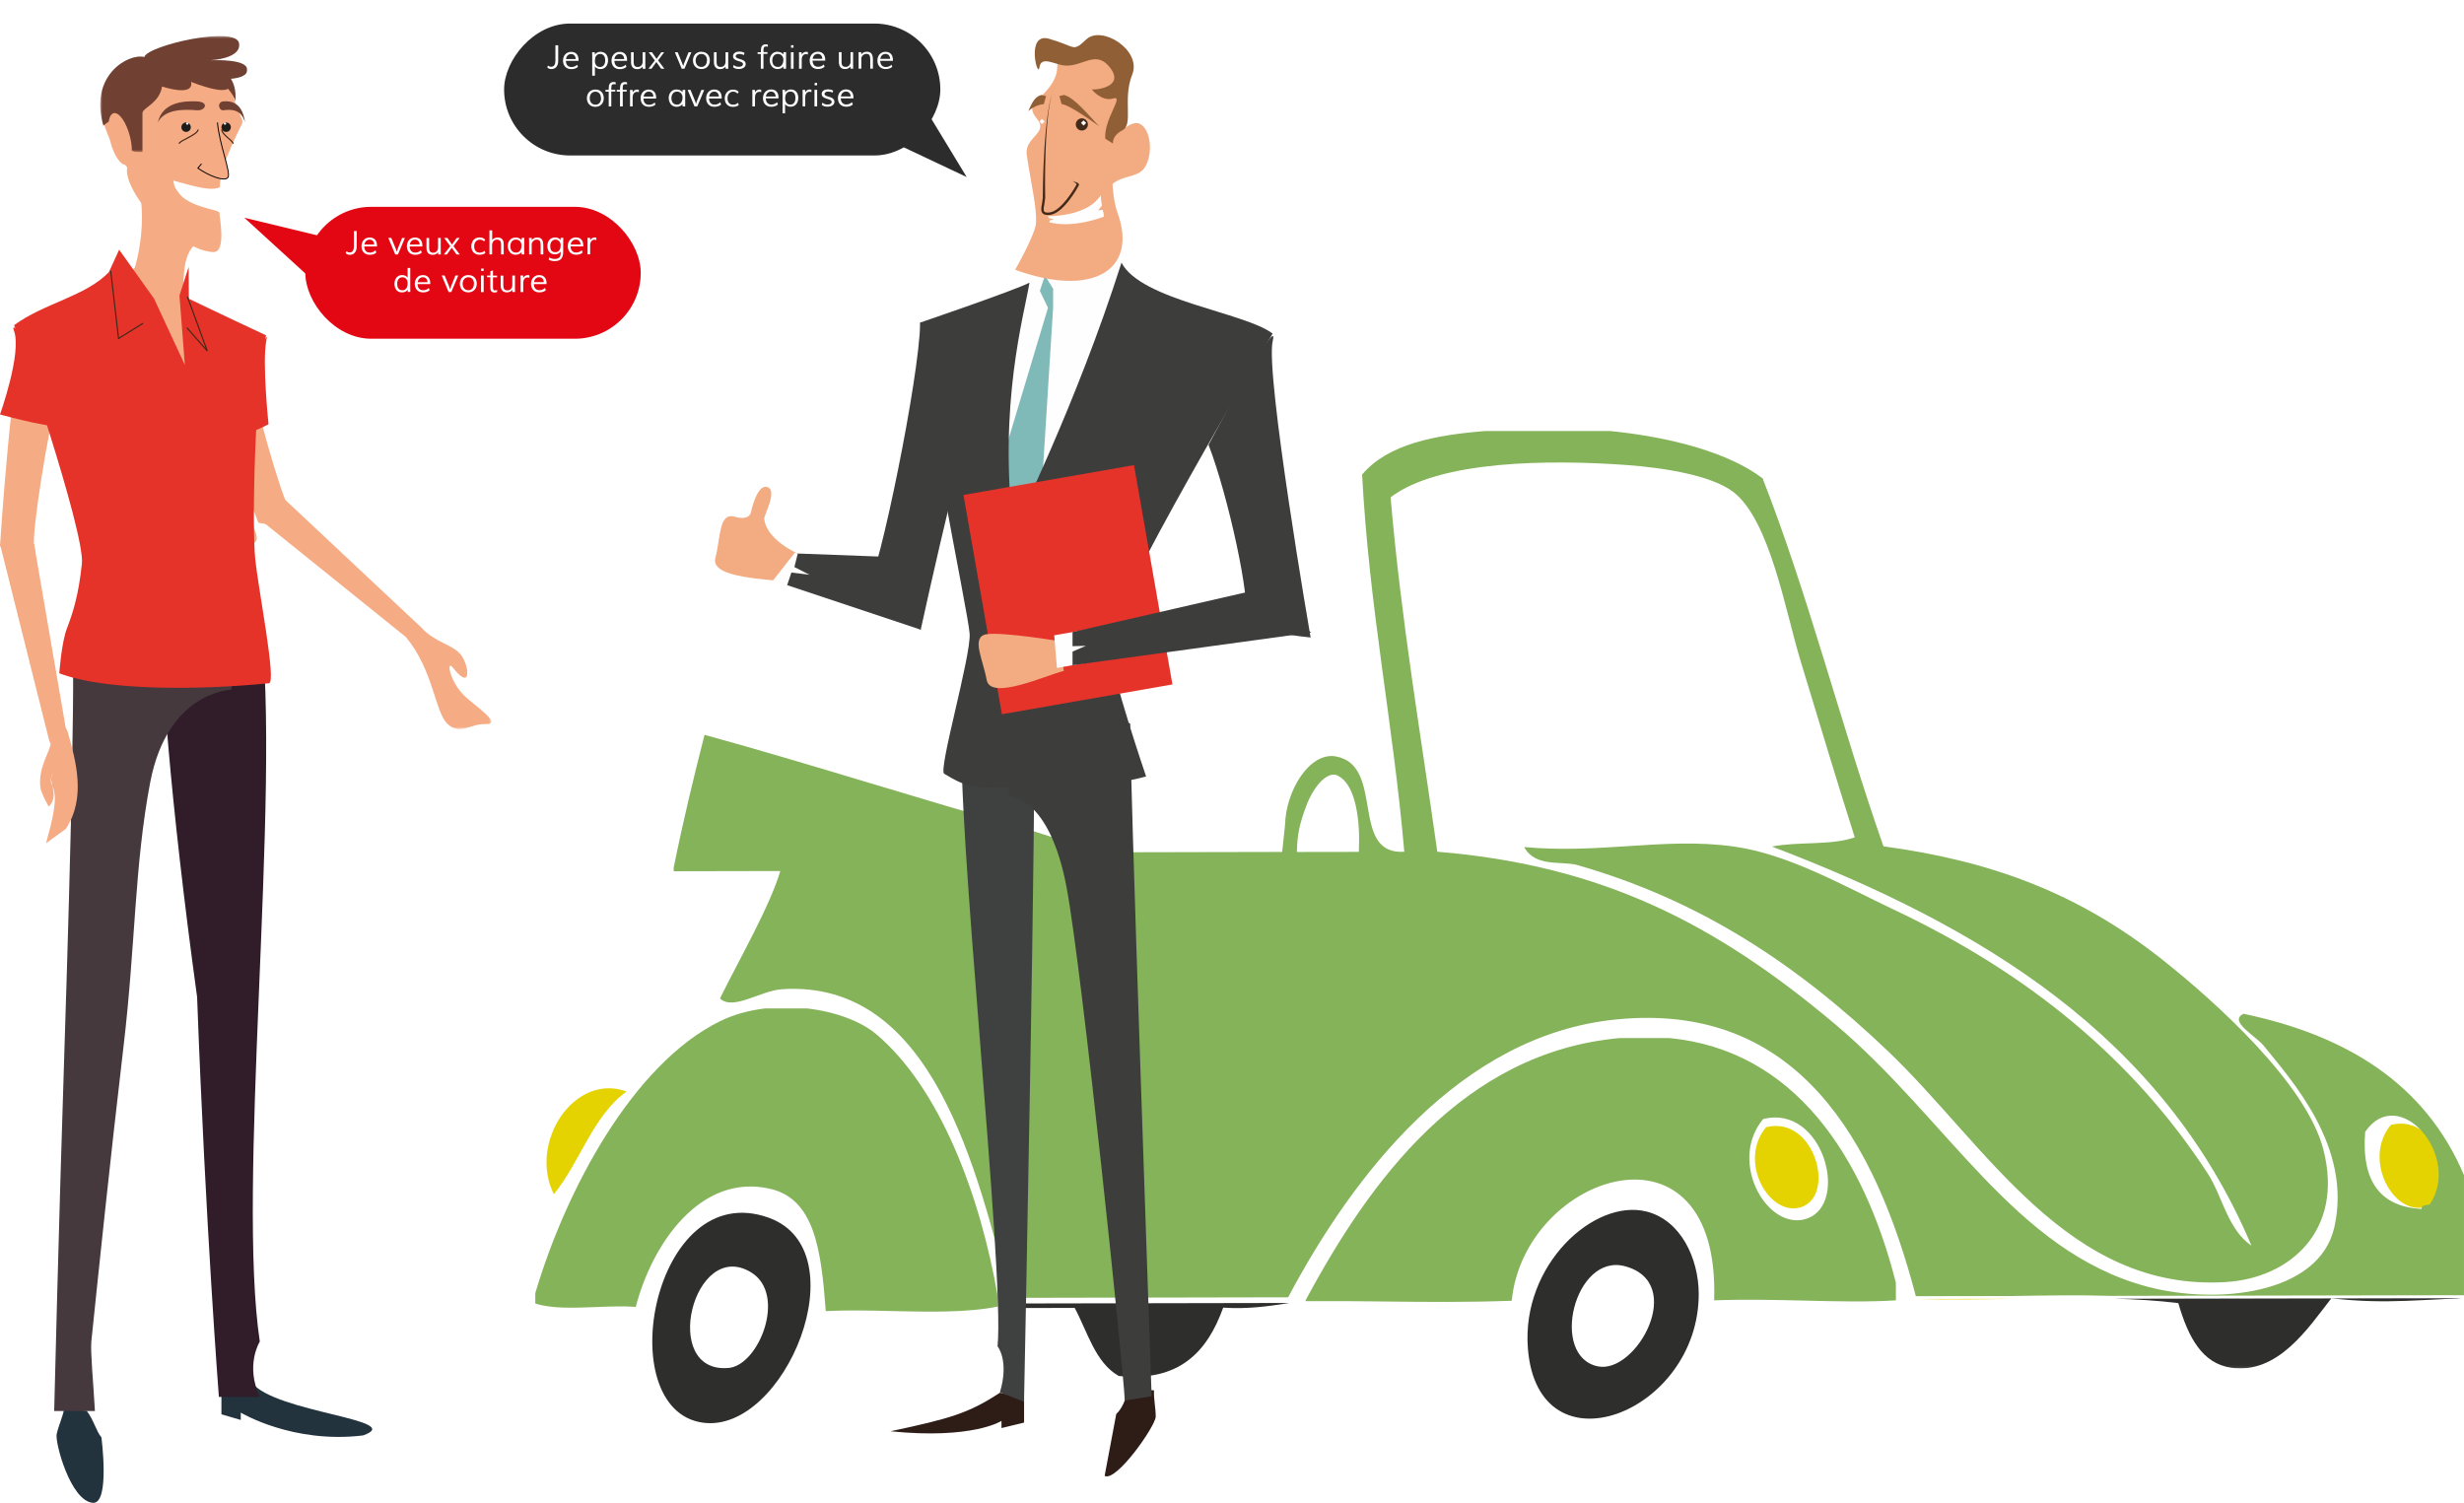 <svg width="1046" height="638" viewBox="0 0 1046 638" xmlns="http://www.w3.org/2000/svg" xmlns:xlink="http://www.w3.org/1999/xlink"><defs><path id="a" d="M147.53.004l-.042 29.91H.938V.004h146.59z"/><path id="c" d="M99.603.762v97.776H.74V.762z"/><path id="e" d="M.56.312H63v49.202H.56z"/><filter x="-10.1%" y="-20.8%" width="120.2%" height="158.3%" filterUnits="objectBoundingBox" id="g"><feOffset dy="5" in="SourceAlpha" result="shadowOffsetOuter1"/><feGaussianBlur stdDeviation="5" in="shadowOffsetOuter1" result="shadowBlurOuter1"/><feColorMatrix values="0 0 0 0 0 0 0 0 0 0 0 0 0 0 0 0 0 0 0.122 0" in="shadowBlurOuter1" result="shadowMatrixOuter1"/><feMerge><feMergeNode in="shadowMatrixOuter1"/><feMergeNode in="SourceGraphic"/></feMerge></filter><filter x="-8.6%" y="-17.1%" width="117.2%" height="147.9%" filterUnits="objectBoundingBox" id="h"><feOffset dy="5" in="SourceAlpha" result="shadowOffsetOuter1"/><feGaussianBlur stdDeviation="5" in="shadowOffsetOuter1" result="shadowBlurOuter1"/><feColorMatrix values="0 0 0 0 0 0 0 0 0 0 0 0 0 0 0 0 0 0 0.122 0" in="shadowBlurOuter1" result="shadowMatrixOuter1"/><feMerge><feMergeNode in="shadowMatrixOuter1"/><feMergeNode in="SourceGraphic"/></feMerge></filter></defs><g fill="none" fill-rule="evenodd"><path d="M324.684 428.115c-6.71.808-13.25 2.567-19.077 5.44-36.96 18.206-65.386 71.54-78.366 115.42v4.405c6.97 2.23 16.34 1.858 25.7 1.495 5.86-.23 11.72-.454 16.97-.07 6.81-26.636 27.5-57.01 57.12-50.113 18.74 4.373 21.58 25.867 23.52 51.903 9.09-.476 18.79-.247 28.51-.013 15.75.337 31.51.708 44.6-1.928v-3.737c-7.6-44.12-24.82-89.036-51.5-111.722-6.68-5.67-17.57-9.693-29.48-11.08H324.7zm362.83 12.575c-66.35 6.024-106.054 60.576-133.247 111.29v.402c12.28-.09 23.22.013 33.763.143 17.657.19 34.133.375 53.71-.316 5.41-54.36 88.67-81.44 85.94-.18 12.714-.48 25.642-.19 38.127.1 13.848.34 27.15.66 39.022-.1v-7.46c-13.67-53.74-43.03-98.79-96.19-103.89h-21.13zm60.966 34.376c25.434-6.43 36.912 36.104 18.464 42.296-1.393.463-2.774.67-4.138.67-15.082 0-28.175-26.368-14.326-42.966z" fill="#84B35A"/><path d="M266 463.372c-22.21-8.144-41.804 21.708-30.887 43.628 11.117-13.632 16.64-33.428 30.887-43.628m483.733 15.155c-12.2 14.526 1.503 38.364 14.934 33.932 14.916-4.98 5.647-39.08-14.934-33.94m265.217-.97c-12.35 14.85 1.51 39.22 15.097 34.68 15.084-5.09 5.714-39.95-15.096-34.69" fill="#E5D301"/><path d="M678.34 580.056c-20.626-4.205-9.982-48.114 11.372-42.538 26.463 6.948 4.94 45.884-11.37 42.538m20.604-65.733c-22.176-5.58-53.113 22.63-50.345 58.065 4.22 54.107 72.78 27.622 72.53-23.33-.09-14.708-7.51-31.025-22.17-34.735m-389.68 66.41c-29.32 2.553-14.88-55.513 9.59-40.575 15.23 9.29 3.37 39.46-9.58 40.576m17.07-63.772c-49.11-17.693-67.48 81.395-28.06 86.99 34.87 4.925 66.83-73.033 28.06-86.99" fill="#2E2F2C"/><path d="M630.295 183c-20.846 1.67-41.146 5.452-52.06 18.472 2.974 56.618 13.163 105.45 17.908 160.127-23.417 1.44-7.992-36.65-29.013-40.47-11.274-2.05-21.328 14.77-21.597 28.98l-1.23 11.56-77.586.16-29.928-9.6c-46.39-12.91-91.22-27.49-137.7-40.27-4.7 18.39-9.19 37.04-13.09 56.31v1.59l45.25-.09c-4.37 14.82-17.24 37.18-25.61 54.09 5.59 5.33 17.23-3.33 26.38-3.92 63.87-4.13 82.66 76.2 97.08 132.02l.01-.99 117.72-.23C574.3 499 619.8 439.49 685.89 432.8c77.764-7.86 110.346 52.48 127.41 117.46l40.46-.07c14.462-.23 28.914-.47 42.784-.06l149.44-.28v-51.01c-16.453-38.74-49.74-59.29-93.57-68.46-6.64 3.12 5.213 9.41 8.503 13.49 11.494 14.32 37.797 42.88 30.04 77.11-6.526 28.88-50.498 32.94-79.367 25.25-56.415-15.01-84.96-71.44-132.81-111.64-50.503-42.47-98.77-67.29-168.633-73.01-6.98-49.74-15.344-98.03-19.824-150.48 20.81-15.73 67.36-16.04 100.185-13.69 15.62 1.14 36.104 4.33 45.364 11.49 15.446 11.99 21.94 50 28.396 71.346 8.395 27.66 15.61 51.68 23.086 75.22-9.73 3.52-24.22 1.736-35.126 3.92 88.78 33.87 165.905 80.34 203.54 169.44-10.177-6.938-12.286-21.046-18.69-30.86-31.895-48.836-76.63-85.07-132.79-111.64-21.3-10.07-44.78-23.6-67.853-26.89-15.35-2.218-30.26-1.217-45.69-.21-13.91.9-28.248 1.8-43.73.363 4.78 8.79 16 5.78 22.64 7.66 52.217 14.98 92.947 41.97 131.69 78.87 41.8 39.82 76.32 102.31 143.6 98.14 27.31-1.67 50.06-21.98 41.413-56.03-7.125-28.15-46.07-63.14-68.532-80.93-35.934-28.41-72.78-41.84-118.274-48.02-17.947-51.12-31.856-106.65-51.292-156.19-14.16-10.81-38.59-17.48-64.68-20.1H630.3zm-75.863 159.377c3.408-9.288 9.88-15.915 14.07-12.734 7.24 4.14 8.995 19.348 8.344 32l-26.29.043c.143-7.715 1.202-12.058 3.876-19.31zm449.627 138.105c14.2-20.8 41.16 10.285 27.42 30.81-1.36.435-3.45.07-3.54 1.947-17.22-.96-25.58-11.43-23.89-32.76z" fill="#84B35A"/><path d="M814.192 551.458v-.013l40.5-.075c-13.684.238-27.346.44-40.5.088" fill="#E5D301"/><g transform="translate(896.566 551)"><mask id="b" fill="#fff"><use xlink:href="#a"/></mask><path d="M93.138.136c-9.782 12.537-22.68 32.488-42.704 29.472-12.024-1.822-18.02-12.643-22.275-27.4C19.49 1.123 10.34.578.93.3L155.46.005v.013c-22.177.25-38.14 2.967-62.326.12" fill="#2E2F2C" mask="url(#b)"/></g><path d="M547.313 553.142v.013c-8.694 1.37-17.5 2.664-28.052 1.97-6.73 18.72-18.61 31.667-44.34 29.007-9.94-5.645-13.16-18.504-18.69-28.895l-26.25.06-.24-.96.02-.977 117.57-.218z" fill="#2E2F2C"/><path d="M434.735 593.587v10.338l-9.59 2.32v-3.028s-12.235 7.944-47.133 4.39c25.64-5.45 33.332-7.732 46.48-16.376l10.243 2.36zm44.227-4.07c-.957 4.746-2.958 8.9-5.093 10.734l-4.94 26.29c4.96 2.76 21.68-21.29 21.69-25.13.01-3.67-.95-7.93-.72-11.17l-10.94-.71z" fill="#2E1C17"/><path d="M408.478 307.81c-3.17 36.596 18.127 231.234 15 263.74 0 0 5.054 6.072.996 19.535l10.238 4.007s5.637-275.418 4.037-285.904l-30.28-1.378z" fill="#3F4040"/><path d="M452.794 376.773c6.585 35.088 24.295 205.977 24.69 217.78l11.404-1.8s-9.785-278.072-9.064-285.486c0 0-50.773-26.713-58.762-26.3-8.007.42 7.66 57.094 7.66 57.094s16.796-.02 24.072 38.72" fill="#3D3D3C"/><path fill="#FEFEFE" d="M436.306 123.916l2.51-14.02 4.784 7.04 28.118-14.65 5.58 11.73 10.446 11.174-4.41 29.807.853 3.612-56.157 73.89-9.066-74.8 5.166-14.41"/><path fill="#80BAB8" d="M444.873 130.68l-18.602 61.946 3.91 32.667 12.4-23.48 4.48-71.132v-8.1l-3.46-5.64-2.17 6.54"/><path d="M513.042 188.836c8.503 21.998 17.997 66.564 15.61 72.787-2.35 6.245 27.72 9.005 27.72 9.005S536.977 158.34 540.29 144.743c3.314-13.624-27.248 44.093-27.248 44.093m-122.39-51.903c-.374 23.563-17.563 106.758-22.116 111.656-4.51 4.88 22.324 18.73 22.324 18.73s24.208-111.34 32.393-122.73c8.203-11.37-32.6-7.66-32.6-7.66" fill="#3D3D3C"/><path d="M476.078 111.477c8.26 16.084 52.486 21.12 64.155 30.147 0 0-70.95 118.887-69.662 131.968 1.3 13.055 15.96 56.01 15.96 56.01s-19.77 6.122-49.5 3.988c0 0-5.26-33.928-8.04-40.155l-1.35 40.598c-13.91.826-17.56.078-26.82-5.558-2.62-1.595 11.44-50.016 10.8-59.48-.64-9.457-20.96-104.32-20.96-132.064 0 0 40.43-13.77 46.37-16.94-2.23 13.51-13.31 51.69-6.84 105.31 0 0 26.89-53.95 45.9-113.81" fill="#3D3D3C"/><path d="M335.008 247.207c-7.668-1.5-33.61-1.46-31.336-10.24 2.266-8.764 1.483-19.49 8.09-17.625 6.57 1.86 7.014-1.834 7.014-1.834s2.48-12.19 6.972-10.747c4.476 1.45-1.46 11.97-1.322 13.42.857 9.09 14.244 14.81 14.244 14.81M439.827 94.5c.244-7.02-1.974-15.493-3.94-28.596-.948-6.353 5.867-8.456 5.728-12.424-.083-2.41-2.866-3.87-3.388-6.646-.748-4.033 10.503-9 10.586-18.37.095-9.378 24.273-6.76 25.6 1.3.834 5.258-.375 15.31-1.327 26.175 2.018 1.62 6.963-5.41 10.95-3.29 4.503 2.45 5.53 12.5 2.07 18.22-2.878 4.72-9.206 3.3-13.816 7.23.243 4.59.878 8.81 2.122 12.24 8.838 24.44-10.68 36.13-43.47 24.18 0 0 8.676-15.16 8.885-20.03" fill="#F3AB81"/><path d="M456.68 52.823c0 1.416 1.162 2.59 2.575 2.59 1.422 0 2.588-1.174 2.588-2.59 0-1.413-1.166-2.586-2.588-2.586-1.413 0-2.575 1.173-2.575 2.586" fill="#442A18"/><path fill="#FEFEFE" d="M458.897 52.194l1.088 1.117 1.113-1.11-1.113-1.1m-18.752.48l1.113 1.12 1.114-1.11-1.114-1.12"/><path d="M458.307 19.21s-4.462 3.612 0 0c.844-.664 1.76-1.477 2.81-2.46 6.51-6.222 23.707 4.512 19.523 14.916-4.15 10.403.605 21.15-4.092 23.606-4.732 2.438-4.062 5.697-4.062 5.697l-3.28-2.09c-.7-8.34 8.316-18.64 3.327-17.07-4.975 1.54-9.485-4.23-8.972-3.88.52.34 13.97-.56 7.91-8.89-6.08-8.32-11.64-.63-19.44-1.22-4.16-.29-10.09-4.38-10.78.8-.66 5.15-5.99-15.15 4.16-12.14 10.15 2.98 9.64 4.66 12.92 2.72" fill="#915F36"/><path d="M449.723 40.816l.95 3.373c3.8.3 16.604 10.05 15.804 9.23-4.05-4.07-10.338-12.05-14.788-13.11l-1.97.5zm-5.666 0l-.935 3.373c-3.81.3-6.61 2.99-6.61 2.99 2.157-5.03 3.305-6.15 5.58-6.88l1.965.5z" fill="#915F36"/><path d="M467.3 82.865c0 1.32.225 2.882.48 4.36l-1.55 2.098 1.908-.213c.322 1.547.583 2.673.492 2.82-.218.248-13.387 5.146-23.17 2.43l.106-.756 1.826-.604-1.853-.296-.84-.92s16.8.438 22.59-8.92" fill="#FEFEFE"/><path d="M444.75 91.306l1.143-.087c5.92-.88 12.022-12.37 12.06-12.48.618-1.25-2.026-1.55-2.696-1.9.992.5 1.797 1.21 1.78 1.44-.666 1.37-6.433 11.19-11.29 11.88-1.232.18-2.024.08-2.39-.32-.552-.57-.256-1.93.01-3.22l.334-2.56c0-.39-.85-38.07 4.01-47.12-4.96 9.27-5.05 46.77-5.04 47.15l-.32 2.32c-.31 1.55-.64 3.17.27 4.14.45.48 1.16.73 2.14.73" fill="#442A18"/><path fill="#E5332A" d="M409.004 210.132l72.393-12.69 16.314 93.113-72.39 12.66"/><path d="M451.605 284.83c-7.603 1.842-31.12 12.75-32.75 3.828-1.61-8.927-6.798-18.322-.048-19.41 6.772-1.063 31.002 2.94 31.002 2.94" fill="#F3AB81"/><path fill="#FEFEFE" d="M447.523 269.708l1.16 13.854 11.553-2.038 2.857-14.576"/><path fill="#3D3D3C" d="M455.304 268.324l75.286-17.252 26.03 17.422-101.316 13.91v-5.78l5.654-2.45-5.654.147"/><path fill="#FEFEFE" d="M337.493 234.526l-9.3 11.846 11.074 3.716 10.456-9.256"/><path fill="#3D3D3C" d="M338.67 234.984l34.902 1.3 17.288 31.037-56.7-18.91 1.795-5.35 7.69.94-6.416-3.27"/><path d="M94 589.796v10.61l8.214 2.395v-3.11s22.03 13.32 51.9 9.69c19.005-6.65-37.353-9.68-47.118-22.37L94 589.8z" fill="#22333D"/><path d="M110.29 262c4.957 36.47 2.075 99.576-.452 161.27-2.358 57.543-4.426 113.87.453 146.246 0 0-6.32 10.064 0 23.484H92.92s-5.635-72.37-9.244-169.724c-.024-.857.122.842 0 0-11.34-82.48-16.556-148.206-14.066-158.642L110.29 262z" fill="#311C29"/><path d="M36.817 598.91c3.023 4.028 4.223 9.117 6.23 11.24 0 0 3.77 28.545-3.685 27.837-9.47-.893-16.066-25.607-15.302-29.187.768-3.59 2.73-7.613 3.154-10.8l9.603.91z" fill="#22333D"/><path d="M63.743 332.258c-6.687 35.24-6.174 68.44-11.28 111.776-5.886 49.968-10.675 96.364-13.68 125.373-.45 4.336.867 17.867 1.514 29.593H23s1.855-76.773 4.455-156.822c2.67-82.554 4.795-169.817 2.845-177.134 0 0 55.368-33 68.11-33.044 12.748-.057-.295 60.835-.295 60.835s-26.987.518-34.372 39.423" fill="#45393D"/><g transform="translate(109 211)"><mask id="d" fill="#fff"><use xlink:href="#c"/></mask><path d="M63.306 59.43L.74 9.053 11.62.763l58.112 54.525c5.83 6.446 12.975 7.132 16.706 11.42 3.726 4.28 5.063 16.286-3.1 5.804-3.18-4.078-1.47 6.826 6.243 13.164C97.3 92.02 103.33 96.58 96.89 96.4c-6.447-.18-10.522 4.96-15.914-.09-5.39-5.06-5.804-22.497-17.663-36.88" fill="#F5AB83" mask="url(#d)"/></g><path d="M106.56 158.398c-1.82 16.92-.746 61.65 1.317 66.053 6.09 13.04-14.57 2.59-14.57 2.59s-9.38-80.57-5.26-89.87c4.697-10.61 18.513 21.24 18.513 21.24" fill="#F5AB83"/><path d="M89 84.558c-.062 2.655 0 4.43 0 4.43s-15.023.56-18-5.988l9.37 1.124 8.63.434zm-1 7.597C87.94 94.46 88 96 88 96s-17.06-3.318-20-9l11.468 4.775 8.532.38z" fill="#FEFEFE"/><path d="M44.505 37.542c-6.37 14.194 9.54 33.61 9.54 33.61s-1.582 3.732 4.79 13.435c6.362 9.716 22.33 22.37 31.828 22.413 5.49.036 2.496-14.707 2.496-16.632 0-1.883-18.32-2.17-19.57-13.702 7.24 1.93 15.92 4.83 19.75 2.763-.15-9.57 9.66-26.67 9.66-27.7 0-1.13-3.21-6.51-4.38-12.7-5-26.1-47.76-15.68-54.12-1.49" fill="#F5AB83"/><path d="M92.31 52c.772 9.152 5.67 21.06 4.515 23.224-1.157 2.176-8.21-.583-12.825-3.84l1.536-1.848" fill="#F5AB83"/><path d="M92.31 52c.772 9.153 5.672 21.06 4.514 23.224-1.156 2.176-8.21-.582-12.824-3.84l1.537-1.85" stroke="#000" stroke-width=".4"/><g transform="translate(42 15)"><mask id="f" fill="#fff"><use xlink:href="#e"/></mask><path d="M12.464 49.514h6.01V33c0-2.214 7.236-4.178 8.315-11.286 0 0 13.66 4.662 12.33-1.967 0 0 20.91 8.59 15.41-1.217 0 0 8.98 0 8.44-4.172-.53-4.168-12.43-3.884-16.3-3.776-3.27.098 14.15.368 12.81-7.25-1.35-7.61-38.88.973-40.23 5.874-6.71-1.71-23.63 7.83-17.35 29.18 0 0 8.81-9.62 10.53 11.128" fill="#704032" mask="url(#f)"/></g><path d="M67 52c1.965-8.724 11.256-9.196 16.592-8.957 5.352.233 3.658 4.056 0 3.766C77.694 46.34 69.816 46.34 67 52m37 0c-1.082-8.724-6.19-9.196-9.13-8.957-2.934.233-2.01 4.056 0 3.768 3.26-.46 7.585-.46 9.13 5.19" fill="#704032"/><path d="M94.105 55c.327 2.44 4.56 4.438 4.895 6m-14.85-6c-.543 2.44-7.61 4.438-8.15 6" stroke="#432918" stroke-width=".5"/><path d="M99.89 43c-1-3.952-4.99-7.59-7.237-8.072C90.403 34.44 94.687 30 94.687 30s6.207 3.37 5.203 13" fill="#704032"/><path d="M77 54c0 1.108.893 2 1.997 2C80.1 56 81 55.108 81 54c0-1.102-.9-2-2.003-2-1.104 0-1.997.898-1.997 2" fill="#1D1D1B"/><path d="M79 52.48c0 .264.233.472.504.472.27 0 .496-.208.496-.472s-.225-.48-.496-.48c-.27 0-.504.216-.504.48" fill="#FEFEFE"/><path d="M94 54c0 1.108.895 2 1.996 2C97.103 56 98 55.108 98 54c0-1.102-.897-2-2.004-2-1.1 0-1.996.898-1.996 2" fill="#1D1D1B"/><path d="M95 52.48c0 .264.23.472.512.472.26 0 .488-.208.488-.472s-.227-.48-.488-.48c-.282 0-.512.216-.512.48" fill="#FEFEFE"/><path d="M46.824 60.034c1.514 6.04 4.627 10.483 6.923 9.918 2.308-.572 2.946-5.933 1.43-11.976-1.52-6.05-4.62-10.495-6.923-9.927-2.305.57-2.95 5.93-1.43 11.98m58.133 92.59c2.538 16.72 14.813 59.46 17.87 63.18 9.064 11.03-13.154 6.08-13.154 6.08s-29.178-75.16-27.613-85.12c1.785-11.36 22.9 15.85 22.9 15.85M25 166.05c-4.766 16.458-11.677 61-10.472 65.726 3.567 14-14.528 0-14.528 0s5.255-81.548 10.886-90.04C17.308 132.046 25 166.05 25 166.05" fill="#F5AB83"/><path d="M55.618 69.022c9.41 20.553 1.612 44.56 1.612 44.56-5.45 6.87-41.23 31.712-41.23 31.712L57.23 191 88 175.372s-10.158-41.28-10.158-43.933c0-12.68-.5-21.51 4.116-26.81C93.426 91.5 46.76 49.68 55.618 69.02" fill="#F5AB83"/><path d="M34.764 239.332C36.18 225.722 6 138.042 6 138.042c12.753-9.392 30.31-12.192 40.227-22.522l4.357-9.52 14.8 20.75 13.094 28.18-2.3-29.46 3.912-12.174.085 13.523c12.6 6.11 32.782 15.54 32.782 15.54-4.818 20.81-6.03 80.99-4.625 94.73 1.4 13.76 9.17 52.62 5.85 52.96-30.224 3-69.826 3.19-89.01-4.23 0 0 .902-13.04 3.27-19.15 2.354-6.11 4.903-13.73 6.322-27.35" fill="#E5332A"/><path d="M29 169.906c-4.672 16.13-4.26 5.59-2.093 9.854C29.074 184.016 0 175.952 0 175.952s9.347-26.06 5.96-35.48C2.57 131.052 29 169.907 29 169.907m73 2.813c1.25 16.305 1.55 5.78.435 9.927-1.108 4.137 11.565-2.532 11.565-2.532s-2.776-26.42-.917-35.653c1.862-9.228-11.083 28.26-11.083 28.26" fill="#E5332A"/><path d="M79.348 139.147L88 149l-8.428-22.986m-18.882 11.24l-10.363 6.45L47 115" stroke="#432918" stroke-width=".5"/><path d="M21.585 313.513c1.053 4.135-5.38 10.77-4.502 20.408.25 2.77 3.61 8.52 3.61 8.52 4.693-4.78-.23-10.75 1.358-13.12 1.49-2.18-1.76.61.17 4.31 2.6 4.98-.11 14.95-2.68 24.38l8.4-6.15c8.81-13.27 4.14-29.21.81-41.13-1.46-5.26-8.39-2.06-7.16 2.81" fill="#F5AB83"/><path d="M28.938 315.018L14.47 231H0l20.88 83.37c.997 3.83 8.893 5.486 8.058.648" fill="#F5AB83"/><g filter="url(#g)" fill="#E30613" transform="translate(99 79)"><rect x="30.615" y="3.804" width="142.385" height="56" rx="28"/><path d="M4.716 8.432l37.128 8.972-8.928 16.792"/></g><path d="M147.086 106.67c.2.156.414.277.642.363.228.087.48.13.752.13.3 0 .562-.062.783-.188.22-.125.403-.3.547-.523.143-.223.25-.485.32-.786.072-.3.107-.63.107-.984v-6.617h1.176v6.542c0 .58-.07 1.09-.205 1.534-.137.45-.333.82-.588 1.12-.256.3-.565.53-.93.69-.365.16-.78.23-1.244.23-.356 0-.673-.06-.954-.19-.28-.12-.532-.3-.755-.52l.35-.79zm11.778-2.815l-.007-.096c-.023-.3-.08-.57-.174-.82-.094-.25-.222-.46-.387-.64-.164-.18-.363-.32-.598-.42-.234-.1-.5-.15-.796-.15-.32 0-.606.05-.86.16-.257.11-.476.26-.66.45-.186.19-.335.41-.45.67-.113.25-.19.52-.23.81h4.162zm.91 3.377c-.38.328-.798.567-1.26.717-.46.15-.98.22-1.564.22-.552 0-1.044-.09-1.477-.27-.433-.18-.798-.43-1.097-.75-.298-.32-.526-.71-.684-1.15-.157-.45-.235-.94-.235-1.47 0-.51.077-.99.232-1.43.15-.45.38-.84.67-1.18.29-.34.65-.61 1.08-.8.42-.2.91-.3 1.46-.3.53 0 1 .09 1.4.26.39.17.72.41.98.72.25.31.44.67.57 1.1.12.42.19.88.19 1.38 0 .05 0 .11-.01.17 0 .06-.01.12-.01.18h-5.38l.02.3c.03.34.09.65.21.94.11.28.26.52.46.73.19.2.43.36.71.47.28.11.6.17.96.17.48 0 .92-.09 1.32-.26s.76-.41 1.08-.73l.35.94zm5.105-6.228h1.24l1.92 4.717c.03.08.07.19.11.32s.09.26.13.4c.05.15.1.31.15.48.04-.16.09-.32.14-.47l.12-.39c.04-.13.08-.24.11-.32l1.88-4.72h1.21l-2.96 7.02h-1.14l-2.93-7.01zm13.28 2.85l-.01-.095c-.03-.3-.08-.57-.18-.82-.1-.25-.23-.46-.39-.64s-.37-.32-.6-.42c-.24-.1-.5-.15-.8-.15-.32 0-.61.05-.87.16s-.48.26-.66.45c-.19.19-.33.41-.45.67-.11.25-.19.52-.23.81h4.16zm.91 3.378c-.38.328-.8.567-1.26.717-.46.15-.98.22-1.57.22-.55 0-1.05-.09-1.48-.27-.44-.18-.8-.43-1.1-.75-.3-.32-.53-.71-.69-1.15-.16-.45-.24-.94-.24-1.47 0-.51.07-.99.23-1.43.15-.45.38-.84.67-1.18.29-.34.65-.61 1.08-.8.42-.2.91-.3 1.46-.3.54 0 1 .09 1.4.26.4.17.72.41.98.72.25.31.44.67.57 1.1.12.42.19.88.19 1.38 0 .05 0 .11-.01.17 0 .06-.01.12-.01.18h-5.38l.02.3c.03.34.1.65.21.94.11.28.26.52.46.73.2.2.43.36.72.47.28.11.6.17.96.17.48 0 .92-.09 1.32-.26s.76-.41 1.08-.73l.35.94zm6.91-6.228h1.12v5.332c0 .3 0 .585.01.85 0 .268.02.545.04.832H186l-.02-.923c-.53.72-1.3 1.08-2.312 1.08-.346 0-.65-.04-.916-.12-.264-.08-.493-.188-.687-.324-.194-.13-.356-.29-.486-.48-.13-.18-.24-.38-.31-.6-.08-.21-.14-.44-.17-.67-.04-.23-.05-.46-.05-.68v-4.28h1.12v4.29c-.01.66.13 1.15.41 1.48.28.34.72.51 1.33.51.32 0 .62-.06.87-.18s.46-.28.64-.48c.17-.2.31-.44.4-.71.09-.27.14-.56.14-.86v-4.03zm5.18 3.5l-2.61-3.5h1.39l1.94 2.817 2-2.81h1.22l-2.59 3.48 2.67 3.54h-1.37l-2.04-2.85-2.06 2.86h-1.3l2.73-3.51zm14.37-1.962c-.22-.273-.49-.474-.8-.6-.32-.13-.65-.193-1.01-.193-.38 0-.72.07-1.02.21-.3.14-.55.34-.76.6-.21.25-.37.55-.48.89-.11.34-.17.7-.17 1.09 0 .38.04.74.14 1.07.09.33.24.62.43.87.19.24.44.43.74.57.3.14.65.21 1.06.21.77 0 1.46-.27 2.07-.8l.31.94c-.33.26-.7.45-1.11.57-.41.12-.87.18-1.36.18-.58 0-1.09-.1-1.52-.29-.44-.19-.8-.45-1.09-.77-.3-.33-.52-.71-.66-1.15-.15-.44-.22-.9-.22-1.39 0-.51.08-1 .23-1.45.15-.46.38-.85.67-1.19.29-.34.66-.61 1.09-.81.43-.2.92-.3 1.48-.3.55 0 1.03.08 1.45.26.41.17.74.41.97.71l-.52.73zm3.41-4.723v4.11c.29-.39.62-.67 1-.84.38-.18.83-.26 1.35-.26.51 0 .93.08 1.26.25.33.16.59.38.78.65.19.27.33.57.4.91.07.33.11.68.11 1.02V108h-1.13v-4.28c0-.29-.03-.56-.09-.803s-.15-.453-.29-.63c-.14-.174-.32-.31-.54-.41-.23-.097-.51-.146-.84-.146-.33 0-.61.06-.87.18-.25.12-.46.29-.64.5-.17.21-.3.45-.4.73-.09.28-.14.57-.14.87v4h-1.12V97.8h1.13zm10.01 3.01c.28 0 .54.02.78.08.24.05.46.12.66.22.2.09.38.21.55.35.17.14.32.3.47.47l.04-.97h1.11l-.03 1.73V108h-1.13l.01-.982c-.11.145-.25.29-.42.427-.16.14-.35.26-.56.365-.21.104-.44.19-.69.252-.26.06-.52.092-.8.092-.39 0-.75-.05-1.07-.153-.32-.1-.61-.24-.86-.42s-.47-.39-.65-.63c-.19-.24-.34-.5-.46-.78-.12-.27-.21-.56-.27-.86-.06-.29-.09-.59-.09-.88 0-.45.07-.89.21-1.32.14-.43.35-.82.63-1.15.28-.33.63-.61 1.05-.81.42-.2.91-.3 1.48-.3zm.13 6.44c.31 0 .61-.07.89-.2s.53-.32.74-.58c.21-.26.38-.57.5-.95s.19-.81.19-1.31c0-.37-.06-.71-.17-1.01-.11-.31-.27-.57-.48-.8-.21-.23-.46-.4-.75-.52s-.62-.19-.99-.19c-.28 0-.53.04-.76.11-.22.07-.42.18-.6.31-.17.13-.32.29-.45.46-.13.18-.23.37-.31.57-.09.2-.15.41-.19.63-.04.22-.06.43-.06.65 0 .21.01.42.04.64.03.22.08.43.15.64.07.2.16.39.28.58.12.18.27.34.44.47.18.13.39.24.63.32.24.08.53.12.85.12zm6.67.74h-1.13v-5.33c0-.21-.01-.42-.01-.62l-.02-.54c-.01-.19-.02-.36-.02-.53h1.14l.03.97c.27-.39.6-.68.98-.86.38-.19.84-.28 1.36-.28.51 0 .93.08 1.26.25.33.17.59.4.79.71.19.3.33.66.4 1.08.07.42.11.88.11 1.38V108h-1.13v-3.63c0-.396-.02-.757-.05-1.083-.04-.326-.11-.604-.22-.835-.11-.23-.28-.41-.5-.535-.22-.122-.52-.185-.88-.185-.34 0-.65.063-.91.196s-.49.29-.67.48c-.18.187-.32.384-.42.59-.1.21-.15.39-.15.545V108zm7.41 1.28c.36.22.74.39 1.13.49.39.1.78.16 1.17.16.4 0 .76-.05 1.07-.14.32-.09.59-.23.8-.41.22-.19.39-.42.5-.71.11-.29.17-.63.17-1.02v-.87c-.28.4-.62.7-1.04.9-.42.2-.88.3-1.37.3-.51 0-.96-.09-1.36-.26-.4-.17-.73-.41-1.01-.71-.27-.31-.48-.67-.63-1.1-.15-.43-.22-.91-.22-1.43 0-.5.07-.97.2-1.42.14-.45.34-.84.61-1.18.27-.34.62-.6 1.03-.8.41-.2.89-.3 1.44-.3.53 0 .98.1 1.36.29.37.19.69.47.97.84v-.29l.01-.32c0-.12.01-.24.02-.37h1.124c-.01.22-.018.43-.02.65-.01.18-.017.37-.02.57-.006.19-.007.37-.007.51v4.3c0 .31-.02.62-.06.93-.037.31-.1.61-.2.9-.095.28-.23.55-.395.8-.17.25-.38.47-.65.65-.27.19-.59.33-.97.44-.38.11-.82.16-1.33.16-.45 0-.89-.05-1.31-.14-.428-.09-.828-.23-1.2-.42l.13-1.04zm4.86-5.04c0-.35-.05-.67-.15-.98-.1-.31-.25-.57-.43-.8-.19-.23-.42-.41-.69-.54-.27-.14-.57-.2-.91-.2-.37 0-.69.07-.98.22-.28.15-.52.35-.71.6-.19.25-.33.54-.43.88-.09.33-.14.68-.14 1.04 0 .39.04.75.11 1.07.07.32.2.59.37.81.18.22.41.4.69.52.28.12.63.18 1.05.18.41 0 .75-.08 1.04-.25.28-.16.5-.38.68-.64.17-.27.29-.57.36-.91.08-.34.11-.69.11-1.05zm8.44-.41l-.01-.1c-.03-.3-.08-.57-.18-.82-.1-.25-.22-.46-.39-.64s-.37-.32-.6-.42c-.24-.1-.5-.15-.8-.15-.32 0-.61.06-.86.17-.26.11-.48.26-.66.45-.19.19-.34.41-.45.67-.12.25-.19.52-.24.81h4.16zm.91 3.37c-.38.33-.8.56-1.26.71-.46.15-.99.22-1.57.22-.55 0-1.04-.09-1.48-.27-.43-.18-.8-.43-1.1-.76-.3-.32-.53-.71-.69-1.15-.16-.45-.24-.94-.24-1.47 0-.51.08-.98.23-1.43.15-.45.38-.84.67-1.18.3-.34.66-.61 1.08-.8.42-.2.91-.3 1.46-.3.53 0 1 .09 1.4.26.39.17.72.41.98.72.25.31.44.68.57 1.1.12.42.19.88.19 1.38 0 .05 0 .11-.01.18l-.01.18h-5.38l.02.31c.03.34.1.65.21.93.11.28.26.52.46.73.19.2.43.36.71.47.28.11.6.17.96.17.48 0 .92-.09 1.32-.26.41-.17.77-.41 1.08-.72l.35.94zm3.18.78h-1.13v-5.33c0-.29-.01-.58-.01-.86l-.03-.83h1.13l.04 1.06c.19-.39.45-.69.78-.91.33-.21.69-.32 1.09-.32.26 0 .51.03.74.08l.01 1.06c-.1-.05-.21-.09-.35-.12-.14-.03-.29-.05-.44-.05-.28 0-.53.05-.75.16-.23.1-.42.26-.58.46-.16.2-.29.44-.38.73-.09.29-.14.61-.14.96v3.9zm-77.46 16l-.03-1.01c-.3.42-.64.72-1.03.89-.39.18-.85.26-1.39.26-.54 0-1.02-.09-1.41-.28-.4-.19-.73-.45-.99-.78s-.46-.72-.58-1.16c-.13-.44-.2-.91-.2-1.41 0-.5.07-.97.2-1.42.13-.45.34-.85.61-1.19.27-.34.61-.62 1.01-.82.4-.2.87-.3 1.4-.3.5 0 .96.09 1.36.28.4.19.74.46 1 .82v-4.13h1.12v8.45c0 .27.01.57.01.88 0 .31.01.6.02.87h-1.14zm-2.27-.75c.37 0 .69-.07.97-.22s.51-.35.7-.61c.19-.27.33-.58.42-.95.1-.37.14-.78.14-1.23 0-.38-.05-.73-.16-1.03-.1-.31-.25-.58-.44-.8-.19-.22-.42-.39-.69-.51-.27-.12-.57-.18-.91-.18-.39 0-.73.07-1.01.22s-.52.35-.7.61c-.18.25-.32.55-.4.89-.09.34-.13.7-.13 1.07 0 .35.04.69.11 1.02.07.33.2.62.37.87.17.25.39.45.67.6.27.15.61.22 1.01.22zm10.68-3.42l-.01-.1c-.02-.3-.08-.57-.18-.82-.09-.25-.22-.46-.39-.64-.16-.18-.36-.32-.6-.41-.24-.1-.5-.15-.8-.15-.32 0-.61.06-.86.17-.26.11-.48.26-.66.45-.19.19-.34.41-.45.67-.12.26-.19.53-.23.81h4.16zm.91 3.37c-.38.33-.8.57-1.26.72-.46.15-.98.22-1.57.22-.55 0-1.04-.09-1.48-.27-.44-.18-.8-.43-1.1-.75-.3-.32-.53-.71-.68-1.15-.16-.45-.24-.94-.24-1.47 0-.51.08-.98.23-1.43.15-.45.38-.84.67-1.18.29-.34.66-.61 1.08-.8.43-.2.91-.3 1.46-.3.54 0 1 .09 1.4.26.4.18.72.42.98.73s.44.67.57 1.1c.12.42.19.88.19 1.38 0 .05 0 .11-.01.17l-.01.18h-5.38l.02.31c.03.34.1.66.21.94.11.28.26.52.46.73.19.2.43.36.71.47.28.11.6.17.96.17.48 0 .92-.08 1.33-.25.4-.17.76-.41 1.08-.72l.35.93zm5.11-6.23h1.24l1.92 4.72c.03.08.07.18.11.31s.09.26.13.39c.05.15.1.31.15.48.05-.17.1-.33.15-.48l.12-.39c.04-.14.08-.24.11-.32l1.88-4.72h1.21l-2.95 7.03h-1.15l-2.93-7.01zm11.33-.17c.58 0 1.1.09 1.54.28.44.19.81.45 1.11.78.3.33.52.72.67 1.16.15.45.23.93.23 1.44 0 .49-.08.96-.24 1.4-.16.45-.39.84-.69 1.17-.31.34-.68.6-1.13.8-.45.2-.96.3-1.54.3-.58 0-1.1-.1-1.54-.29-.45-.19-.82-.45-1.12-.78-.31-.32-.54-.71-.69-1.16-.16-.44-.24-.92-.24-1.42 0-.51.08-.98.24-1.43.16-.45.39-.84.7-1.18.3-.34.68-.6 1.13-.8.45-.2.97-.29 1.55-.29zm2.36 3.69c0-.37-.05-.73-.14-1.07-.1-.34-.24-.63-.44-.89s-.45-.45-.75-.6c-.3-.15-.66-.22-1.07-.22-.4 0-.74.08-1.04.23-.3.15-.56.36-.76.62-.2.26-.36.55-.46.89-.1.33-.15.68-.15 1.05s.05.71.15 1.04c.1.32.25.61.45.87.2.25.46.45.76.6.3.15.66.22 1.06.22s.75-.07 1.05-.23c.29-.15.54-.35.74-.6.19-.25.34-.54.43-.88.09-.33.14-.68.14-1.04zm4.1-6.5v1.06h-1.04V114h1.04zm-1.1 2.98h1.12V124h-1.13v-7zm3.95.73h-1.39v-.7h1.39l.03-1.86 1.09-.32V117h1.75v.733h-1.75v4.19c0 .155 0 .313.01.475.01.165.04.31.09.447s.13.244.24.33c.11.083.26.125.46.125.15 0 .3-.02.46-.057.16-.04.33-.092.52-.16l-.01.84c-.16.09-.33.156-.52.195-.18.04-.4.058-.63.058-.39 0-.69-.065-.92-.195-.23-.13-.41-.3-.54-.52-.12-.21-.2-.47-.25-.76-.04-.29-.06-.6-.06-.92v-4.03zm9.32-.73h1.13v5.33c0 .3 0 .58.01.85 0 .27.02.54.04.83h-1.16l-.02-.93c-.53.72-1.3 1.08-2.31 1.08-.35 0-.66-.04-.92-.12-.27-.08-.5-.19-.69-.33-.2-.13-.36-.3-.49-.48s-.24-.39-.31-.6c-.08-.22-.14-.44-.17-.67-.03-.23-.05-.46-.05-.69V117h1.13v4.287c-.01.652.13 1.145.42 1.48.28.335.72.503 1.33.503.33 0 .62-.06.87-.178.26-.12.47-.28.65-.486.17-.207.31-.446.4-.717.09-.27.14-.56.14-.86V117zm4.58 7.02H221v-5.33c0-.29-.005-.58-.014-.86l-.028-.83h1.127l.04 1.06c.192-.39.452-.69.78-.91.328-.21.692-.32 1.093-.32.265 0 .51.03.74.08l.012 1.06c-.095-.05-.21-.09-.348-.12-.137-.03-.283-.05-.438-.05-.274 0-.525.05-.753.16-.22.1-.42.26-.58.46-.16.2-.28.44-.37.73-.09.29-.13.61-.13.96v3.9zm8.78-4.17v-.1c-.03-.3-.08-.57-.18-.82-.1-.25-.22-.46-.39-.64s-.36-.32-.6-.42c-.23-.1-.5-.15-.79-.15-.32 0-.6.05-.86.16-.25.11-.47.26-.66.45-.18.19-.33.41-.45.67-.11.25-.19.52-.23.81h4.16zm.91 3.37c-.38.33-.8.57-1.26.72-.46.15-.98.22-1.56.22-.55 0-1.04-.09-1.48-.27-.44-.18-.8-.43-1.1-.75-.3-.32-.53-.7-.69-1.15-.16-.45-.24-.94-.24-1.47 0-.51.08-.98.24-1.43.15-.45.38-.84.67-1.17.3-.34.66-.61 1.09-.8.43-.2.91-.3 1.46-.3.54 0 1 .09 1.4.26.4.18.72.42.98.73.25.31.44.67.57 1.09.12.43.19.89.19 1.38 0 .05 0 .11-.01.18l-.01.18h-5.38l.02.3c.02.34.09.65.21.93.11.28.26.52.46.73.19.2.43.36.71.47.28.11.6.17.96.17.48 0 .92-.08 1.32-.25.4-.17.76-.41 1.08-.73l.35.93z" fill="#FFF"/><g filter="url(#h)" transform="matrix(-1 0 0 1 417 5)" fill="#2C2C2C"><rect x="17.818" width="185.182" height="56" rx="28"/><path d="M6.632 65.153l17.245-28.4 12.8 14.217"/></g><path d="M232.624 27.856c.2.155.414.276.642.363.228.08.48.12.752.12.3 0 .562-.06.783-.19.23-.13.41-.3.55-.53.15-.23.25-.49.32-.79.07-.3.11-.63.11-.99v-6.61h1.18v6.54c0 .58-.06 1.09-.2 1.53-.13.44-.33.81-.59 1.11-.25.3-.56.53-.93.68-.36.15-.78.23-1.24.23-.35 0-.67-.07-.95-.19-.28-.13-.53-.3-.75-.52l.35-.8zm11.778-2.816l-.007-.096c-.023-.296-.08-.567-.174-.813-.09-.24-.22-.45-.38-.63s-.36-.31-.6-.41c-.23-.09-.5-.14-.79-.14-.32 0-.6.06-.86.17-.25.11-.47.27-.66.46-.18.19-.33.42-.45.67-.11.26-.19.53-.23.82h4.17zm.91 3.377c-.38.328-.798.567-1.26.718-.46.15-.98.225-1.564.225-.55 0-1.044-.09-1.477-.27-.43-.18-.79-.43-1.09-.752-.3-.32-.52-.705-.68-1.152-.15-.446-.23-.936-.23-1.47 0-.505.08-.982.23-1.428.16-.447.38-.84.68-1.176.3-.337.66-.604 1.09-.8.43-.196.92-.294 1.46-.294.54 0 1.01.088 1.4.264.4.175.73.417.98.724.26.308.45.673.57 1.097.13.424.19.884.19 1.38v.175c0 .067 0 .127-.01.182h-5.38l.02.307c.03.342.1.654.21.937.12.282.27.526.47.73.2.206.44.365.72.476.28.112.6.168.96.168.48 0 .93-.085 1.33-.253.4-.17.76-.41 1.08-.725l.35.937zm7.218 3.705h-1.12v-8.1c0-.096-.002-.214-.005-.353-.002-.14-.005-.29-.01-.46-.004-.17-.01-.34-.017-.51-.007-.18-.015-.35-.024-.52h1.142l.034.99c.287-.39.632-.68 1.036-.88.403-.2.844-.3 1.322-.3.552 0 1.03.1 1.433.29.41.19.74.45 1.01.77s.46.7.59 1.14c.13.43.2.89.2 1.38 0 .49-.06.96-.2 1.42-.13.45-.33.85-.6 1.2-.26.34-.6.62-1 .83-.4.2-.87.31-1.41.31-.98 0-1.77-.36-2.36-1.08v3.84zm0-6.296c0 .378.048.728.144 1.05.095.32.235.6.42.833.185.23.414.41.687.55.28.13.59.19.95.19.39 0 .71-.08.99-.24.28-.16.5-.36.68-.62.18-.26.31-.56.39-.9.09-.34.13-.69.13-1.06 0-.35-.03-.68-.11-1.01-.07-.33-.19-.62-.36-.87-.16-.26-.38-.46-.66-.61-.27-.15-.61-.23-1.01-.23-.42 0-.77.08-1.05.24-.28.16-.51.37-.69.64-.18.26-.3.57-.38.92-.07.35-.11.71-.11 1.09zm12.455-.786l-.007-.096c-.023-.296-.08-.567-.174-.813-.093-.24-.222-.45-.386-.63s-.364-.31-.598-.41c-.235-.09-.5-.14-.797-.14-.32 0-.606.06-.86.17-.256.11-.476.27-.66.46-.185.19-.335.42-.45.67-.113.26-.19.53-.23.82h4.162zm.91 3.377c-.38.328-.798.567-1.26.718-.46.15-.98.225-1.564.225-.55 0-1.04-.09-1.47-.27-.43-.18-.8-.43-1.09-.752-.3-.32-.52-.705-.68-1.152-.16-.446-.23-.936-.23-1.47 0-.505.08-.982.23-1.428.16-.447.38-.84.68-1.176.3-.337.66-.604 1.09-.8.43-.196.92-.294 1.46-.294.54 0 1.01.088 1.4.264.4.175.73.417.98.724.26.308.45.673.57 1.097.13.424.19.884.19 1.38v.175c0 .067 0 .127-.01.182h-5.38l.02.307c.03.342.1.654.21.937.11.282.27.526.46.73.2.206.44.365.72.476.28.112.6.168.96.168.49 0 .93-.085 1.33-.253.4-.17.76-.41 1.08-.725l.35.937zm6.917-6.228h1.128v5.33c0 .3.004.58.01.85.007.26.022.54.045.83h-1.162l-.02-.92c-.53.72-1.3 1.08-2.31 1.08-.348 0-.653-.04-.917-.12-.265-.08-.494-.19-.687-.33-.2-.14-.36-.3-.49-.49s-.24-.39-.31-.6c-.08-.22-.14-.44-.17-.67-.04-.23-.05-.46-.05-.69v-4.28H269v4.28c-.004.65.135 1.14.417 1.48.283.33.727.5 1.333.5.33 0 .62-.06.874-.18s.467-.28.643-.49c.177-.21.31-.45.4-.72.09-.27.138-.56.138-.86v-4.03zm5.19 3.5l-2.606-3.5h1.388l1.94 2.81 2.004-2.82h1.224l-2.584 3.47 2.673 3.54h-1.37l-2.04-2.86-2.06 2.85h-1.3l2.74-3.52zm8.448-3.5h1.244l1.92 4.71c.033.07.072.18.117.31.05.13.09.26.13.39.05.15.1.31.15.48.05-.17.1-.33.15-.48l.13-.39c.04-.13.08-.24.12-.32l1.89-4.72h1.21l-2.96 7.01h-1.15l-2.93-7.02zm11.327-.18c.588 0 1.104.09 1.548.28.445.19.815.45 1.11.78.297.33.52.72.67 1.17.152.44.227.92.227 1.43 0 .49-.08.96-.236 1.4-.157.44-.387.83-.69 1.17-.304.33-.678.6-1.125.79-.44.2-.95.29-1.53.29-.58 0-1.1-.1-1.54-.29-.44-.19-.82-.45-1.12-.78-.3-.33-.53-.72-.69-1.16-.15-.45-.23-.92-.23-1.43s.08-.99.24-1.44c.16-.45.39-.84.7-1.18.31-.34.69-.6 1.14-.79.45-.2.97-.3 1.55-.3zm2.365 3.69c0-.38-.048-.73-.143-1.07-.1-.34-.25-.64-.44-.89s-.45-.46-.75-.6c-.3-.15-.66-.23-1.07-.23-.4 0-.75.08-1.05.23-.3.15-.56.36-.76.61-.2.25-.36.55-.46.89-.11.33-.16.69-.16 1.05 0 .36.05.71.15 1.04.1.33.25.62.46.87.2.25.45.45.76.6.3.14.66.22 1.07.22.4 0 .75-.08 1.04-.23.29-.15.54-.36.73-.61.2-.26.34-.55.44-.88.09-.33.14-.68.14-1.04zm7.862-3.52h1.128v5.33c0 .3.003.58.01.85s.02.54.044.83h-1.162l-.02-.92c-.53.72-1.3 1.08-2.31 1.08-.347 0-.653-.04-.917-.12-.264-.08-.493-.19-.687-.33-.194-.14-.355-.3-.485-.49s-.234-.39-.31-.6c-.08-.22-.135-.44-.17-.67-.033-.23-.05-.46-.05-.69v-4.28h1.128v4.28c-.005.65.134 1.14.417 1.48.282.33.727.5 1.333.5.328 0 .62-.06.87-.18.254-.12.47-.28.644-.49.175-.21.31-.44.4-.72.09-.27.137-.56.137-.86v-4.03zm7.717 1.22c-.24-.17-.54-.29-.88-.37-.34-.08-.7-.12-1.08-.12-.21 0-.4.02-.58.07-.18.04-.33.11-.46.19s-.23.18-.3.3c-.07.12-.11.25-.11.4 0 .16.04.29.12.41.08.11.19.21.32.29.14.08.29.16.47.22.18.07.37.13.57.19l.59.17c.21.06.42.13.62.21.21.08.4.17.59.28.19.11.35.23.49.38s.26.31.34.51c.09.2.13.42.13.68 0 .35-.08.66-.25.92-.16.26-.38.48-.65.65-.27.17-.57.3-.92.39-.35.08-.7.13-1.07.13-.24 0-.48-.02-.72-.04-.23-.03-.46-.08-.68-.14-.21-.06-.41-.15-.6-.25-.18-.1-.34-.23-.47-.38l.3-.93c.12.14.27.27.43.37.17.1.34.19.53.25s.38.11.59.14c.2.03.4.04.59.04.26 0 .49-.03.71-.07.21-.05.4-.12.55-.21.16-.1.28-.21.37-.35.09-.14.14-.3.14-.48 0-.21-.05-.38-.15-.51-.1-.13-.24-.24-.42-.34-.18-.09-.39-.18-.63-.25-.25-.07-.51-.15-.8-.24-.34-.11-.65-.22-.93-.34-.27-.12-.51-.26-.7-.42-.19-.16-.34-.35-.44-.56-.1-.21-.15-.46-.15-.76 0-.33.08-.61.23-.85.15-.25.34-.44.58-.6.24-.16.51-.28.82-.36.31-.08.62-.12.94-.12.47 0 .91.04 1.3.13.4.09.74.24 1.02.46l-.29.8zm8.39 5.79h-1.13v-6.28h-1.36v-.73H323l.015-.77c.004-.37.04-.71.11-1.03.068-.32.18-.59.334-.82.15-.23.36-.41.62-.54.25-.13.58-.2.96-.2.09 0 .18 0 .26.01l.22.03c.07.01.14.03.21.05l.23.05.01.88c-.09-.04-.21-.07-.35-.08-.14-.02-.28-.03-.41-.03-.23 0-.42.03-.56.09-.15.06-.26.16-.33.28-.08.12-.13.28-.16.46s-.05.39-.05.64l-.01.93h1.69v.73h-1.69v6.28zm5.97-7.19c.29 0 .55.02.79.08.24.05.46.12.66.22s.39.21.56.35c.17.14.33.3.47.48l.04-.97h1.12l-.02 1.73v5.29h-1.13l.01-.99c-.11.14-.25.29-.41.43-.16.14-.35.26-.56.36-.21.1-.44.19-.69.25-.25.06-.51.09-.79.09-.39 0-.74-.05-1.06-.16-.32-.11-.6-.25-.85-.43s-.47-.39-.65-.64c-.18-.24-.33-.5-.45-.78s-.21-.57-.27-.86c-.06-.3-.09-.6-.09-.89 0-.45.07-.9.21-1.33.14-.44.35-.82.63-1.16.28-.34.63-.61 1.05-.81.42-.21.91-.31 1.48-.31zm.13 6.44c.32 0 .62-.07.9-.2s.53-.32.74-.58c.21-.26.38-.57.51-.95s.19-.81.2-1.3c0-.37-.05-.71-.17-1.01-.11-.31-.27-.57-.47-.8-.2-.23-.45-.4-.75-.52-.29-.12-.62-.19-.99-.19-.28 0-.53.04-.75.11-.22.08-.42.18-.59.31-.17.13-.32.29-.45.47s-.23.37-.31.57c-.08.2-.14.41-.18.63-.04.22-.06.43-.06.65 0 .21.02.42.05.64.03.22.08.43.15.64.07.2.16.4.28.58.12.18.27.34.44.47.18.13.39.24.63.32.25.08.53.12.85.12zm6.64-9.25v1.06h-1.05V19.2h1.05zm-1.1 2.98h1.13v7.02h-1.13v-7.01zm4.57 7.01h-1.12v-5.32c0-.29 0-.58-.01-.86l-.03-.83h1.13l.04 1.06c.19-.39.45-.69.78-.91.33-.22.69-.32 1.1-.32.27 0 .51.03.74.08l.01 1.06c-.09-.05-.21-.09-.35-.12-.13-.03-.28-.04-.44-.04-.27 0-.52.05-.75.16-.23.1-.42.26-.58.46-.16.2-.28.44-.37.73-.09.29-.13.61-.13.96v3.89zm8.78-4.17l-.01-.1c-.02-.3-.08-.57-.17-.82-.09-.25-.22-.46-.38-.64s-.36-.32-.6-.42c-.23-.1-.5-.15-.79-.15-.32 0-.6.05-.86.16-.25.11-.47.27-.66.46-.18.19-.33.41-.45.67-.11.25-.19.52-.23.81h4.17zm.91 3.37c-.38.32-.8.56-1.26.71-.46.15-.98.22-1.56.22-.55 0-1.04-.09-1.47-.27-.43-.18-.8-.43-1.09-.75-.3-.32-.52-.71-.68-1.16-.15-.45-.23-.94-.23-1.47 0-.51.08-.98.24-1.43.15-.45.38-.84.68-1.18.3-.34.66-.61 1.08-.8.43-.2.91-.3 1.46-.3.54 0 1.01.09 1.4.26.4.17.72.42.98.72.26.31.45.67.57 1.09.13.42.19.88.19 1.38v.17l-.01.18h-5.38l.02.3c.03.34.1.65.21.94.11.28.26.52.46.73.2.2.43.36.71.47.29.11.61.16.97.16.48 0 .92-.09 1.32-.25.4-.17.76-.41 1.08-.73l.35.94zm11.01-6.23h1.13v5.33c0 .3 0 .58.01.85s.02.54.05.83h-1.16l-.02-.92c-.53.72-1.3 1.08-2.31 1.08-.34 0-.65-.04-.91-.12-.26-.08-.49-.19-.68-.33-.19-.14-.35-.3-.48-.49s-.23-.39-.31-.6c-.08-.21-.14-.44-.17-.67-.03-.23-.05-.46-.05-.69v-4.28h1.13v4.28c0 .65.14 1.14.42 1.48.29.33.73.5 1.34.5.33 0 .62-.06.87-.18s.47-.28.64-.49c.18-.2.31-.44.4-.71.09-.27.14-.56.14-.86v-4.03zm4.6 7.01h-1.13v-5.94l-.01-.55c-.01-.18-.02-.36-.02-.53h1.14l.03.97c.28-.39.61-.68.99-.86.39-.19.84-.29 1.37-.29.51 0 .93.08 1.26.25.33.17.6.4.79.71.2.3.33.66.4 1.08.08.42.12.88.12 1.38v3.76h-1.13v-3.63c0-.4-.02-.76-.05-1.08-.03-.32-.11-.6-.22-.83-.11-.23-.28-.41-.49-.54-.22-.12-.51-.19-.88-.19-.34 0-.64.07-.91.2-.26.13-.48.29-.67.48-.18.19-.32.38-.42.59-.1.21-.14.39-.14.55v4.46zM377.86 25v-.097c-.02-.3-.08-.57-.17-.816-.092-.25-.22-.46-.385-.64s-.36-.316-.596-.414c-.24-.097-.5-.146-.8-.146-.32 0-.61.06-.86.17-.26.11-.48.26-.66.45-.19.19-.34.417-.45.67-.12.258-.19.53-.23.816h4.16zm.91 3.376c-.38.325-.8.564-1.26.715-.46.15-.98.23-1.56.23-.55 0-1.04-.09-1.47-.27-.43-.18-.8-.43-1.092-.75-.3-.32-.53-.7-.687-1.15-.15-.44-.23-.93-.23-1.47 0-.5.08-.98.23-1.43.16-.44.38-.84.68-1.17.29-.34.66-.6 1.08-.8.43-.19.91-.29 1.46-.29.54 0 1.01.09 1.4.27.4.18.72.42.98.73.26.3.45.67.57 1.09.13.42.19.88.19 1.38v.18l-.01.19h-5.38l.02.3c.02.34.09.65.21.94.11.28.27.53.46.73.2.21.44.37.72.48.28.11.6.17.96.17.49 0 .93-.08 1.33-.25.4-.17.76-.41 1.08-.72l.35.94zM252.76 38c.585 0 1.1.096 1.545.287.446.193.816.455 1.11.79.298.332.52.722.67 1.17.15.445.228.924.228 1.434 0 .49-.08.96-.23 1.41-.154.44-.385.83-.69 1.17-.3.33-.68.6-1.122.79-.44.2-.95.3-1.53.3-.58 0-1.1-.09-1.54-.29-.45-.19-.82-.45-1.13-.78-.3-.33-.53-.71-.69-1.16-.15-.44-.23-.92-.23-1.42 0-.5.08-.98.24-1.43.16-.45.39-.84.7-1.18.31-.33.69-.6 1.14-.79.45-.19.97-.29 1.55-.29zm2.362 3.692c0-.376-.05-.73-.144-1.07-.093-.336-.24-.63-.435-.884s-.442-.45-.743-.6c-.3-.15-.656-.222-1.066-.222-.39 0-.74.077-1.04.23-.3.152-.55.357-.753.615-.2.26-.35.56-.45.89-.1.34-.15.69-.15 1.06 0 .37.05.71.16 1.04.11.33.26.62.46.87s.46.46.76.6c.31.15.66.23 1.07.23.4 0 .75-.07 1.05-.22.3-.15.54-.35.74-.6.2-.25.35-.54.44-.87.1-.33.15-.68.15-1.04zm4.415 3.49h-1.13v-6.28h-1.367l-.01-.73h1.37l.01-.766c.004-.37.04-.71.11-1.027.07-.32.18-.59.334-.82.155-.23.36-.41.62-.54.256-.13.58-.2.966-.2.1 0 .18 0 .26.01.08 0 .15.02.22.03.077.01.15.03.22.05l.23.05.01.88c-.09-.04-.203-.07-.342-.08-.14-.02-.273-.03-.405-.03-.233 0-.42.03-.564.09-.15.06-.26.16-.34.28-.08.12-.13.28-.16.46s-.05.39-.05.64l-.01.93h1.69v.73h-1.7v6.29zm4.8 0h-1.13v-6.28h-1.366l-.01-.73h1.38l.01-.766c0-.37.04-.71.11-1.027.06-.32.18-.59.33-.82.15-.23.36-.41.62-.54.25-.13.58-.2.96-.2.1 0 .18 0 .26.01.08 0 .15.02.22.03.07.01.15.03.22.05.08.01.15.03.24.05l.02.88c-.09-.04-.2-.07-.34-.08-.14-.02-.27-.03-.41-.03-.23 0-.42.03-.56.09-.14.06-.25.16-.33.28-.08.12-.13.28-.16.46s-.04.39-.04.64v.93h1.69l.01.73h-1.69v6.29zm4.258 0h-1.126v-5.32c0-.287-.01-.575-.01-.862l-.03-.826h1.12l.04 1.06c.19-.39.45-.69.78-.904.33-.214.69-.32 1.09-.32.26 0 .51.027.74.08l.01 1.06c-.1-.05-.21-.09-.35-.12-.14-.028-.28-.043-.44-.043-.28 0-.53.052-.75.16-.23.106-.43.26-.58.46-.16.2-.29.445-.38.73-.09.29-.14.61-.14.966v3.89zm8.78-4.162l-.008-.097c-.02-.297-.08-.568-.174-.814-.09-.25-.22-.46-.383-.64-.167-.18-.367-.32-.6-.41-.236-.1-.5-.15-.798-.15-.32 0-.61.05-.86.17-.26.11-.48.26-.66.45-.19.19-.34.41-.45.67-.11.25-.19.52-.23.81h4.16zm.91 3.376c-.38.325-.8.564-1.26.715-.46.15-.98.23-1.565.23-.55 0-1.05-.09-1.48-.27-.438-.18-.8-.43-1.1-.75-.3-.32-.53-.7-.69-1.15-.157-.44-.236-.93-.236-1.47 0-.5.077-.98.232-1.42.15-.44.38-.84.672-1.17.295-.34.656-.6 1.083-.8.42-.2.91-.29 1.46-.29.53 0 1 .09 1.4.26.39.18.72.42.98.73s.45.68.57 1.1c.13.43.19.89.19 1.38v.18c0 .07 0 .13-.01.18h-5.38l.02.31c.03.35.1.66.21.94.11.29.27.53.46.73.2.21.44.37.72.48.28.12.6.17.96.17.49 0 .93-.08 1.33-.25.4-.17.76-.41 1.08-.72l.35.94zm8.99-6.4c.285 0 .547.025.784.08.24.05.45.123.66.22.2.094.38.212.55.354.17.14.33.3.47.48l.05-.966h1.11l-.03 1.73v5.29h-1.13l.01-.986c-.11.144-.25.287-.42.426-.16.14-.35.26-.56.37-.21.106-.44.19-.7.254-.25.064-.52.096-.8.096-.39 0-.75-.05-1.07-.155-.32-.1-.61-.24-.86-.43-.25-.18-.47-.39-.65-.63-.19-.24-.34-.5-.46-.78s-.21-.57-.27-.87c-.06-.3-.09-.6-.09-.89 0-.45.07-.9.21-1.33.14-.44.35-.82.63-1.16.28-.34.63-.61 1.05-.82.42-.21.91-.31 1.48-.31zm.127 6.44c.32 0 .62-.067.9-.197s.53-.32.74-.58c.21-.26.38-.57.51-.95.127-.38.19-.81.19-1.31 0-.37-.05-.71-.162-1.01-.112-.31-.27-.57-.475-.8-.206-.23-.456-.4-.75-.52s-.623-.19-.99-.19c-.28 0-.53.04-.75.11-.223.07-.42.18-.594.31-.17.13-.32.29-.45.47s-.23.37-.31.57c-.08.2-.14.41-.18.63-.04.22-.06.43-.06.65 0 .21.02.42.05.65.03.22.08.43.15.64.07.2.16.4.28.58.12.18.26.34.44.47.17.13.38.24.63.32.24.08.53.12.85.12zm4.5-6.27h1.24l1.92 4.715c.038.08.07.18.12.31.047.13.09.26.13.4.05.15.1.31.15.48.048-.16.096-.32.146-.47l.125-.39c.04-.13.08-.24.12-.32l1.888-4.71h1.21l-2.96 7.02h-1.15l-2.93-7.01zm13.28 2.85l-.01-.097c-.02-.3-.08-.57-.17-.81-.095-.25-.223-.46-.39-.64s-.36-.32-.6-.42c-.23-.1-.5-.15-.792-.15-.32 0-.61.05-.86.16-.26.11-.48.26-.66.45-.19.19-.337.41-.45.67-.115.25-.19.52-.23.81h4.16zm.91 3.376c-.38.33-.8.568-1.26.72-.46.15-.98.225-1.566.225-.55 0-1.043-.09-1.476-.27-.433-.18-.8-.43-1.097-.753-.3-.32-.525-.705-.68-1.15-.16-.447-.24-.937-.24-1.47 0-.506.08-.98.23-1.43.157-.447.38-.84.68-1.176.296-.34.657-.605 1.083-.8.426-.197.913-.295 1.46-.295.538 0 1.005.09 1.4.266.398.17.724.41.98.72.254.3.444.67.57 1.09.125.42.188.88.188 1.38v.17l-.01.18h-5.38l.02.3c.026.34.095.65.207.93.12.28.27.53.46.73.2.21.44.36.72.48.28.11.6.16.96.16.49 0 .93-.09 1.33-.25.4-.17.76-.41 1.08-.73l.35.94zm6.936-4.69c-.22-.272-.486-.473-.8-.6-.315-.13-.65-.192-1.005-.192-.372 0-.71.074-1.01.22-.29.146-.543.345-.75.598-.21.254-.366.55-.475.89-.11.34-.16.703-.16 1.09 0 .383.047.74.143 1.073.1.34.24.63.44.87s.44.44.75.58c.3.14.66.21 1.07.21.77 0 1.46-.26 2.07-.79l.32.95c-.33.27-.7.46-1.11.58-.41.12-.86.18-1.36.18-.57 0-1.08-.09-1.52-.28-.43-.19-.8-.45-1.09-.77-.29-.32-.51-.7-.65-1.14-.14-.44-.22-.9-.22-1.39 0-.51.08-.99.24-1.45.15-.45.38-.85.68-1.19.3-.34.66-.61 1.1-.81.43-.2.93-.29 1.48-.29.55 0 1.04.09 1.45.26.42.17.74.41.97.72l-.51.73zm7.49 5.477h-1.13v-5.32c0-.29-.002-.58-.01-.86l-.028-.83h1.13l.04 1.06c.19-.39.45-.69.78-.91.327-.21.69-.32 1.09-.32.266 0 .51.03.74.08l.014 1.06c-.1-.05-.216-.09-.35-.12-.14-.03-.28-.04-.44-.04-.275 0-.525.05-.753.16-.23.1-.42.26-.58.46-.16.2-.29.44-.38.73-.09.29-.13.61-.13.96v3.89zm8.778-4.17l-.007-.1c-.03-.3-.08-.57-.18-.81-.09-.25-.22-.46-.38-.64s-.36-.32-.6-.42c-.24-.1-.5-.15-.8-.15-.32 0-.61.05-.86.17-.26.11-.48.26-.66.45-.19.19-.34.41-.45.67-.12.25-.19.52-.23.81h4.16zm.91 3.38c-.38.33-.8.57-1.26.72-.46.15-.98.22-1.564.22-.55 0-1.045-.09-1.478-.27-.43-.18-.797-.43-1.096-.76-.3-.32-.528-.71-.685-1.15-.152-.45-.23-.94-.23-1.47 0-.51.08-.98.234-1.43.156-.45.38-.84.68-1.18.293-.34.654-.61 1.08-.8.428-.2.914-.3 1.46-.3.54 0 1.006.09 1.4.26.4.17.725.41.98.72s.447.67.573 1.09c.126.42.19.88.19 1.38 0 .05 0 .11-.004.17l-.01.18h-5.38l.02.31c.027.34.096.65.21.93.11.28.264.52.46.73.196.2.434.36.714.47.28.11.6.17.96.17.485 0 .93-.09 1.33-.26s.76-.41 1.08-.73l.347.94zm3.123 3.7h-1.12V40c0-.097-.01-.215-.01-.354l-.01-.452c0-.163-.01-.333-.02-.51l-.03-.515h1.14l.03.99c.28-.39.63-.68 1.03-.88.4-.2.84-.3 1.32-.3.55 0 1.02.09 1.43.28.4.19.74.45 1 .77.26.33.46.71.59 1.14.13.43.19.89.19 1.38 0 .49-.07.97-.2 1.42-.14.45-.34.85-.61 1.2-.27.35-.6.62-1.01.83-.4.21-.88.31-1.41.31-.99 0-1.77-.36-2.36-1.08v3.85zm0-6.3c0 .38.04.73.14 1.05.09.32.23.6.42.83.18.23.41.42.69.55.27.13.59.2.94.2.38 0 .71-.08.98-.24.28-.16.5-.36.68-.62.17-.26.3-.56.39-.9.08-.34.12-.69.12-1.06 0-.34-.04-.68-.11-1.01-.07-.33-.19-.62-.36-.87-.17-.25-.39-.46-.66-.61-.27-.15-.61-.23-1.01-.23-.42 0-.77.08-1.06.24-.28.16-.51.37-.69.64-.17.26-.3.57-.38.92-.08.35-.12.71-.12 1.09zm8.53 3.37h-1.13v-5.32c0-.29-.01-.58-.02-.86l-.03-.83h1.12l.04 1.06c.19-.39.45-.69.78-.91.32-.22.69-.32 1.09-.32.26 0 .51.02.74.08l.01 1.06c-.1-.05-.22-.09-.35-.12-.14-.03-.29-.05-.44-.05-.28 0-.53.05-.75.16-.23.1-.42.26-.58.46-.16.2-.29.44-.37.73-.09.29-.14.61-.14.96v3.89zm5.01-10v1.06h-1.05V35.2h1.04zm-1.1 2.98h1.12v7.02h-1.13v-7.01zm7.69 1.22c-.25-.17-.54-.29-.89-.37-.35-.08-.71-.12-1.08-.12-.21 0-.4.02-.58.07-.18.05-.33.11-.46.2s-.24.18-.31.3c-.08.12-.11.26-.11.41 0 .16.04.29.12.41.08.11.18.21.31.3.13.08.28.16.46.22.17.06.36.13.56.19l.58.17c.2.06.41.13.62.21.2.08.4.17.58.28.18.1.35.23.49.38.14.14.26.31.34.51.09.19.13.42.13.67 0 .36-.08.66-.25.93-.17.26-.38.48-.65.65-.27.17-.58.3-.92.39-.35.08-.7.13-1.07.13-.24 0-.48-.02-.71-.04-.24-.03-.46-.08-.68-.14-.22-.07-.42-.15-.6-.25-.19-.1-.34-.23-.48-.38l.3-.93c.12.15.27.28.43.38.16.11.34.19.53.26.19.06.38.11.58.14.2.03.4.05.59.05.25 0 .49-.02.7-.07.21-.05.4-.12.56-.21.16-.09.28-.21.37-.35.09-.14.14-.3.14-.48 0-.21-.05-.38-.15-.51-.1-.13-.24-.24-.42-.34-.18-.09-.39-.18-.64-.25s-.52-.15-.8-.245c-.35-.11-.65-.22-.93-.34-.28-.12-.51-.26-.7-.42-.19-.16-.34-.35-.44-.56-.11-.21-.16-.46-.16-.75 0-.328.08-.61.23-.85.15-.246.34-.44.58-.6.24-.16.51-.28.82-.357.3-.08.62-.12.94-.12.47 0 .9.046 1.3.13s.74.24 1.01.46l-.29.8zm7.68 1.63l-.01-.1c-.03-.3-.08-.57-.18-.82-.1-.24-.23-.46-.39-.63s-.36-.32-.6-.42c-.24-.1-.5-.15-.8-.15-.32 0-.61.05-.86.16-.26.11-.48.26-.66.45-.19.19-.34.41-.45.67-.11.25-.19.52-.23.81h4.16zm.91 3.38c-.38.32-.8.56-1.26.71-.46.15-.98.23-1.57.23-.55 0-1.05-.09-1.48-.27-.44-.18-.8-.43-1.1-.75-.3-.32-.53-.71-.69-1.16-.16-.45-.24-.94-.24-1.47 0-.51.08-.98.23-1.43.15-.45.38-.84.68-1.18.3-.34.66-.61 1.08-.8.43-.2.91-.3 1.46-.3.54 0 1 .09 1.4.26.39.17.72.42.98.72s.45.67.57 1.09c.13.42.19.88.19 1.38v.17c0 .07-.01.13-.01.18h-5.38l.02.3c.03.34.1.65.21.93.11.28.26.52.46.73.2.2.43.36.71.47.28.11.6.17.96.17.48 0 .92-.08 1.32-.25.4-.17.76-.41 1.08-.72l.35.94z" fill="#FFF"/></g></svg>